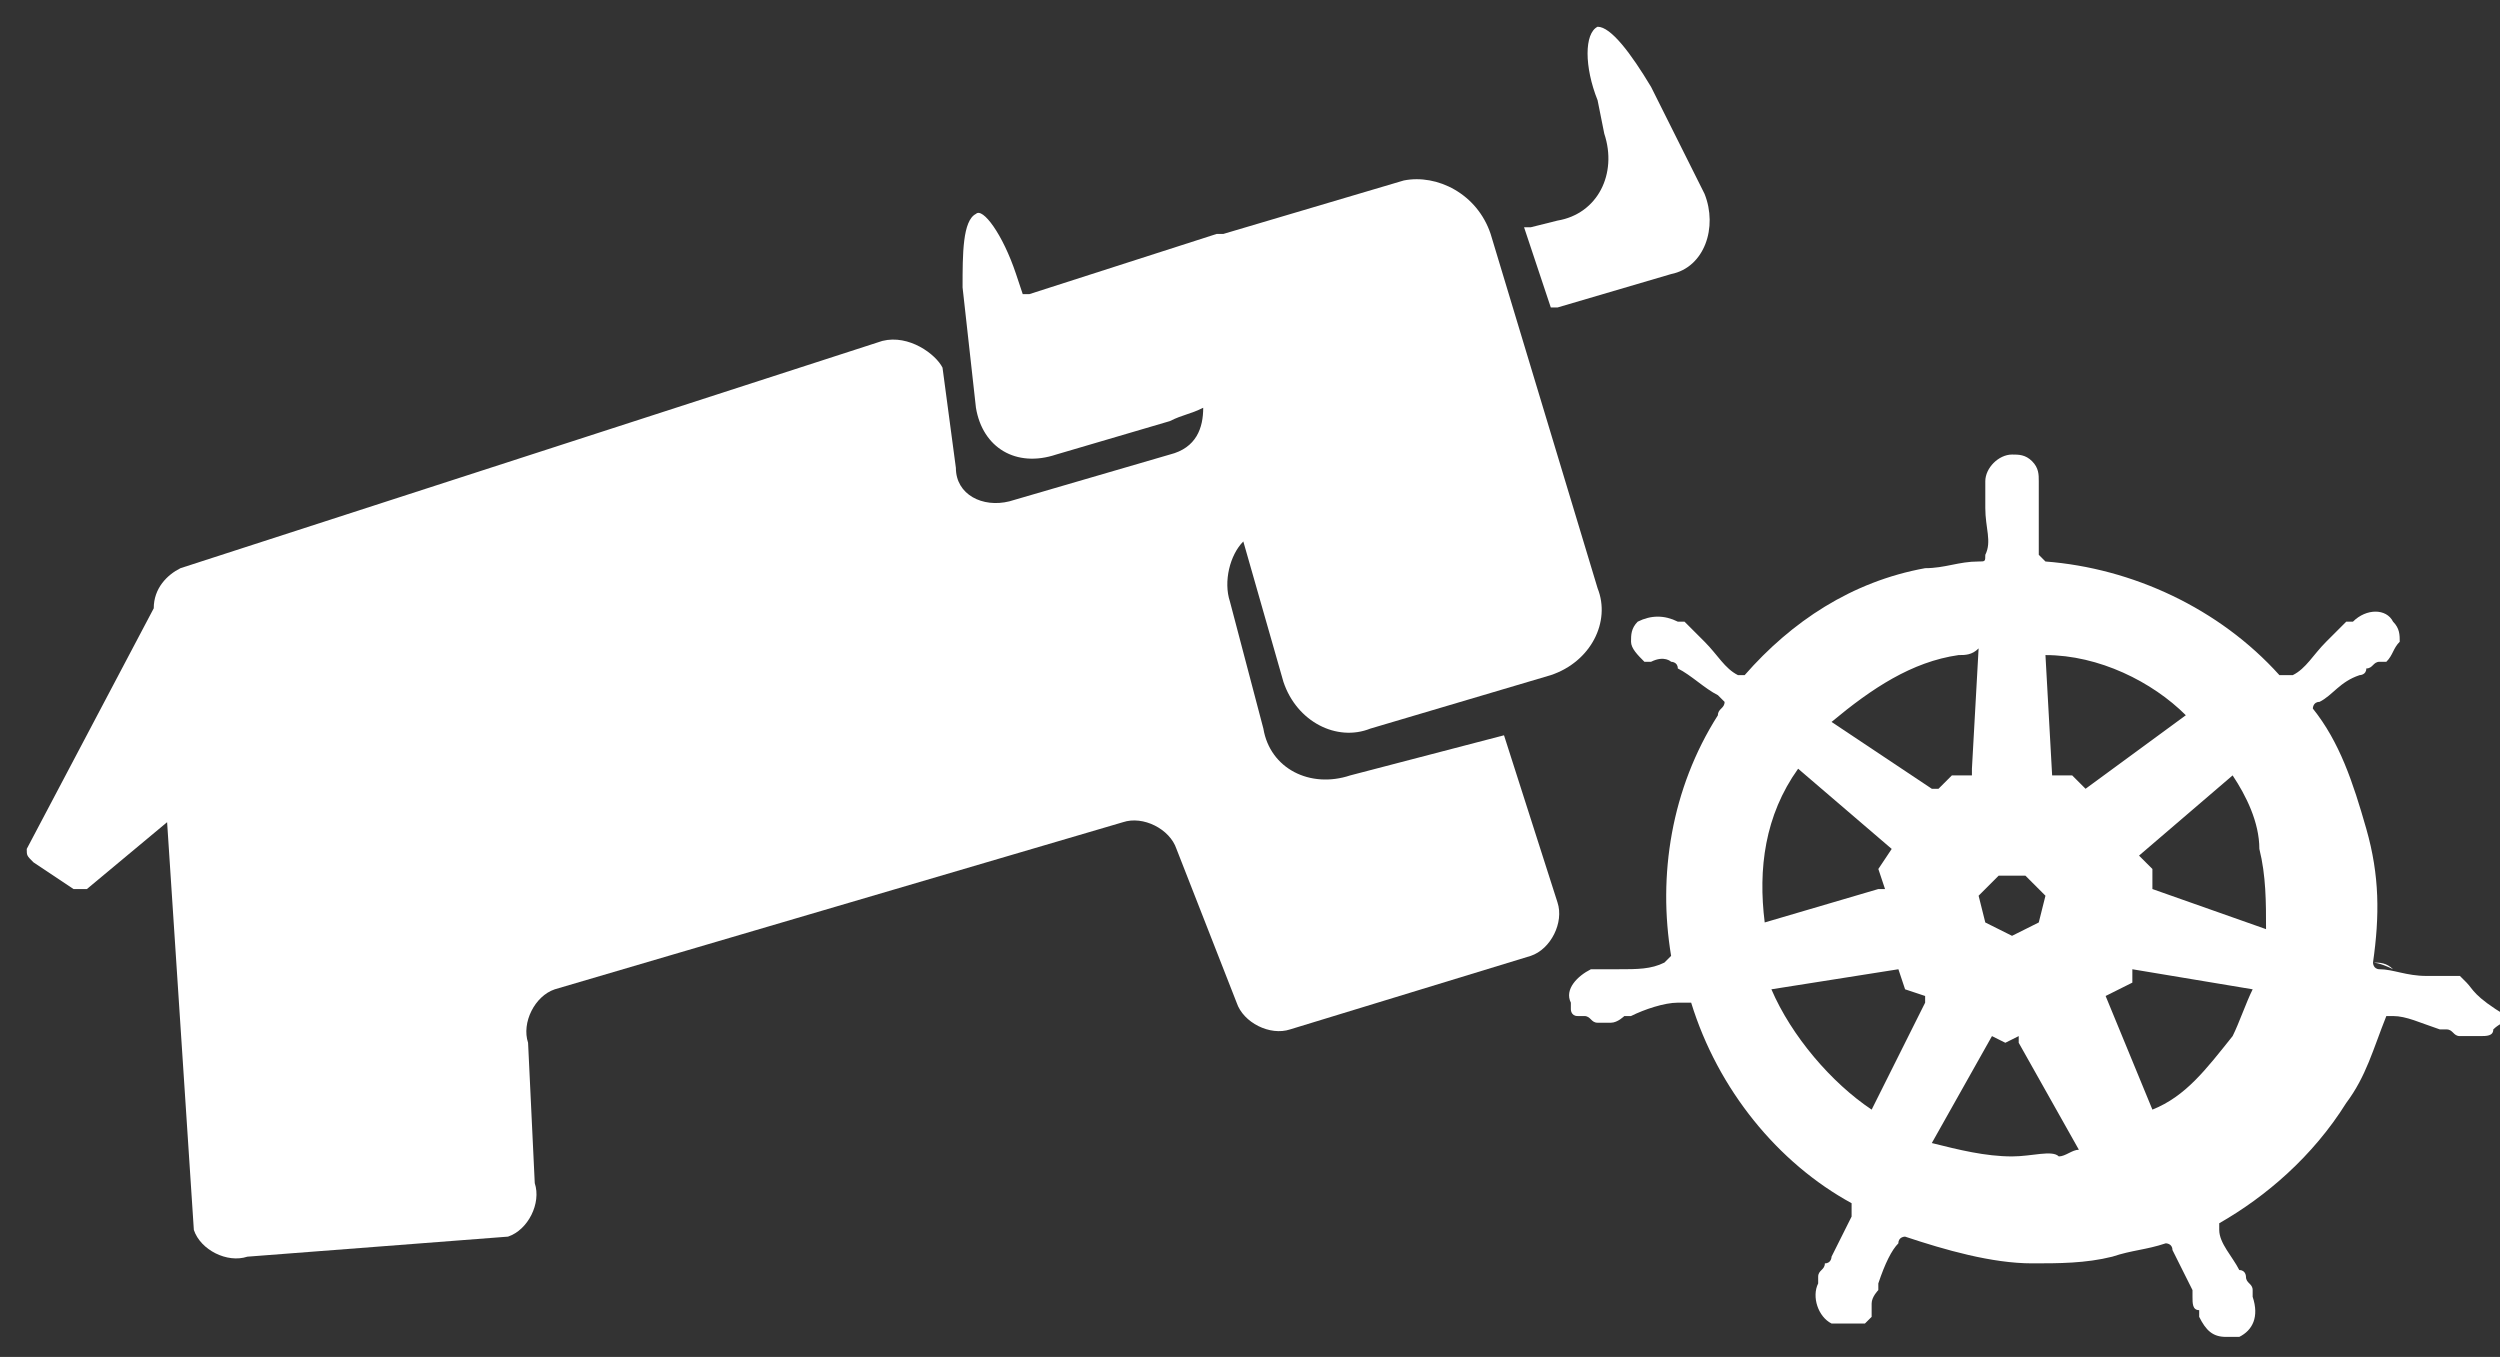 <?xml version="1.0" encoding="utf-8"?>
<!-- Generator: Adobe Illustrator 19.1.0, SVG Export Plug-In . SVG Version: 6.00 Build 0)  -->
<svg version="1.1" id="Layer_1" xmlns="http://www.w3.org/2000/svg" xmlns:xlink="http://www.w3.org/1999/xlink" x="0px" y="0px"
	 viewBox="0 0 37.4 20.3" style="enable-background:new 0 0 37.4 20.3;" xml:space="preserve">
<rect x="0" y="0" width="37.4" height="20.3" fill="#333333" stroke="none"/>
<style type="text/css">
	.st0{fill:#FFFFFF;}
</style>
<g>
	<g id="surface1_1_">
		<path class="st0" d="M25.5,2.9l-0.8-1.6c-0.3-0.5-0.6-0.9-0.8-0.9c-0.2,0.1-0.2,0.6,0,1.1L24,2c0.2,0.6-0.1,1.2-0.7,1.3l-0.4,0.1
			c0,0-0.1,0-0.1,0l0.4,1.2c0,0,0.1,0,0.1,0l1.7-0.5C25.5,4,25.7,3.4,25.5,2.9"/>
		<path class="st0" d="M21,2.7l-2.7,0.8c0,0,0,0-0.1,0l-2.8,0.9c0,0-0.1,0-0.1,0l-0.1-0.3c-0.2-0.6-0.5-1-0.6-0.9
			c-0.2,0.1-0.2,0.6-0.2,1.1l0.2,1.8c0.1,0.6,0.6,0.9,1.2,0.7l1.7-0.5c0.2-0.1,0.3-0.1,0.5-0.2c0,0.3-0.1,0.6-0.5,0.7l-2.4,0.7
			c-0.4,0.1-0.8-0.1-0.8-0.5l-0.2-1.5C14,5.3,13.6,5,13.2,5.1L2.7,8.5C2.5,8.6,2.3,8.8,2.3,9.1l-1.9,3.6c0,0.1,0,0.1,0.1,0.2
			l0.6,0.4c0.1,0,0.2,0,0.2,0l1.2-1l0.4,6.1c0.1,0.3,0.5,0.5,0.8,0.4l3.9-0.3c0.3-0.1,0.5-0.5,0.4-0.8l-0.1-2.1
			c-0.1-0.3,0.1-0.7,0.4-0.8l8.5-2.5c0.3-0.1,0.7,0.1,0.8,0.4l0.9,2.3c0.1,0.3,0.5,0.5,0.8,0.4l3.6-1.1c0.3-0.1,0.5-0.5,0.4-0.8
			l-0.8-2.5l-2.3,0.6c-0.6,0.2-1.2-0.1-1.3-0.7L18.4,9c-0.1-0.3,0-0.7,0.2-0.9l0.6,2.1c0.2,0.6,0.8,0.9,1.3,0.7l2.7-0.8
			c0.6-0.2,0.9-0.8,0.7-1.3l-1.6-5.3C22.1,2.9,21.5,2.6,21,2.7"/>
	</g>
	<path class="st0" d="M36.9,14.7C36.9,14.7,36.9,14.7,36.9,14.7c0,0-0.1-0.1-0.1-0.1c0,0,0,0,0,0c0,0-0.1,0-0.1,0c0,0,0,0,0,0l0,0
		l0,0l0,0c0,0,0,0,0,0c0,0-0.1,0-0.1,0c-0.1,0-0.2,0-0.2,0c0,0-0.1,0-0.1,0l0,0c-0.3,0-0.5-0.1-0.7-0.1c-0.1,0-0.1-0.1-0.1-0.1
		c0.1-0.7,0.1-1.3-0.1-2c-0.2-0.7-0.4-1.3-0.8-1.8c0,0,0-0.1,0.1-0.1c0.2-0.1,0.3-0.3,0.6-0.4l0,0c0,0,0.1,0,0.1-0.1
		c0.1,0,0.1-0.1,0.2-0.1c0,0,0,0,0.1,0c0,0,0,0,0,0c0,0,0,0,0,0c0,0,0,0,0,0l0,0l0,0c0.1-0.1,0.1-0.2,0.2-0.3c0-0.1,0-0.2-0.1-0.3
		c-0.1-0.2-0.4-0.2-0.6,0l0,0l0,0c0,0,0,0,0,0c0,0,0,0,0,0c0,0,0,0,0,0c0,0,0,0-0.1,0c-0.1,0.1-0.1,0.1-0.2,0.2c0,0-0.1,0.1-0.1,0.1
		l0,0c-0.2,0.2-0.3,0.4-0.5,0.5c-0.1,0-0.1,0-0.2,0c-0.9-1-2.2-1.6-3.5-1.7c0,0-0.1-0.1-0.1-0.1c0-0.2,0-0.4,0-0.7l0,0
		c0,0,0-0.1,0-0.1c0-0.1,0-0.2,0-0.2c0,0,0,0,0-0.1c0,0,0,0,0,0c0,0,0,0,0,0l0,0c0-0.1,0-0.2-0.1-0.3c-0.1-0.1-0.2-0.1-0.3-0.1
		c-0.2,0-0.4,0.2-0.4,0.4l0,0v0c0,0,0,0,0,0c0,0,0,0.1,0,0.1c0,0.1,0,0.2,0,0.2c0,0,0,0.1,0,0.1l0,0c0,0.3,0.1,0.5,0,0.7
		c0,0.1,0,0.1-0.1,0.1c-0.3,0-0.5,0.1-0.8,0.1l0,0c-1.1,0.2-2,0.8-2.7,1.6c0,0-0.1,0-0.1,0c-0.2-0.1-0.3-0.3-0.5-0.5l0,0
		c0,0-0.1-0.1-0.1-0.1c-0.1-0.1-0.1-0.1-0.2-0.2c0,0,0,0-0.1,0c0,0,0,0,0,0l0,0l0,0c-0.2-0.1-0.4-0.1-0.6,0
		c-0.1,0.1-0.1,0.2-0.1,0.3c0,0.1,0.1,0.2,0.2,0.3c0,0,0,0,0,0c0,0,0,0,0,0c0,0,0,0,0.1,0C24.9,9.8,25,9.9,25,9.9c0,0,0.1,0,0.1,0.1
		l0,0c0.2,0.1,0.4,0.3,0.6,0.4c0,0,0.1,0.1,0.1,0.1c0,0.1-0.1,0.1-0.1,0.2c-0.7,1.1-0.9,2.4-0.7,3.6c0,0-0.1,0.1-0.1,0.1
		c-0.2,0.1-0.4,0.1-0.7,0.1l0,0c0,0-0.1,0-0.1,0c-0.1,0-0.2,0-0.2,0c0,0,0,0-0.1,0c0,0,0,0,0,0l0,0l0,0c-0.2,0.1-0.4,0.3-0.3,0.5
		c0,0,0,0,0,0.1c0,0,0,0,0,0c0,0,0,0.1,0.1,0.1c0,0,0,0,0,0c0,0,0,0,0.1,0c0.1,0,0.1,0.1,0.2,0.1c0,0,0.1,0,0.1,0c0,0,0,0,0,0
		c0,0,0,0,0,0c0,0,0.1,0,0.1,0c0.1,0,0.2-0.1,0.2-0.1c0,0,0.1,0,0.1,0l0,0c0.2-0.1,0.5-0.2,0.7-0.2c0.1,0,0.1,0,0.2,0
		c0.4,1.3,1.3,2.4,2.4,3c0,0,0,0.1,0,0.2c-0.1,0.2-0.2,0.4-0.3,0.6l0,0c0,0,0,0.1-0.1,0.1c0,0.1-0.1,0.1-0.1,0.2c0,0,0,0,0,0.1
		c0,0,0,0,0,0c-0.1,0.2,0,0.5,0.2,0.6c0,0,0.1,0,0.2,0c0,0,0,0,0.1,0c0,0,0,0,0,0c0,0,0,0,0.1,0c0,0,0,0,0,0c0,0,0,0,0.1,0
		c0,0,0,0,0.1-0.1c0,0,0,0,0-0.1c0,0,0,0,0,0l0,0l0,0c0,0,0,0,0,0c0,0,0,0,0-0.1c0-0.1,0.1-0.2,0.1-0.2c0,0,0-0.1,0-0.1l0,0
		c0.1-0.3,0.2-0.5,0.3-0.6c0-0.1,0.1-0.1,0.1-0.1c0.6,0.2,1.3,0.4,1.9,0.4c0.4,0,0.8,0,1.2-0.1c0.3-0.1,0.5-0.1,0.8-0.2c0,0,0,0,0,0
		c0,0,0,0,0,0c0,0,0.1,0,0.1,0.1c0.1,0.2,0.2,0.4,0.3,0.6l0,0c0,0,0,0.1,0,0.1c0,0.1,0,0.2,0.1,0.2c0,0,0,0,0,0.1c0,0,0,0,0,0h0
		c0.1,0.2,0.2,0.3,0.4,0.3c0.1,0,0.1,0,0.2,0c0.2-0.1,0.3-0.3,0.2-0.6l0,0l0,0c0,0,0,0,0,0c0,0,0,0,0-0.1c0-0.1-0.1-0.1-0.1-0.2
		c0,0,0-0.1-0.1-0.1l0,0c-0.1-0.2-0.3-0.4-0.3-0.6c0-0.1,0-0.1,0-0.1c0.7-0.4,1.4-1,1.9-1.8c0.3-0.4,0.4-0.8,0.6-1.3
		c0,0,0.1,0,0.1,0c0.2,0,0.4,0.1,0.7,0.2l0,0c0,0,0.1,0,0.1,0c0.1,0,0.1,0.1,0.2,0.1c0,0,0,0,0.1,0c0,0,0,0,0.1,0v0c0,0,0.1,0,0.1,0
		c0.1,0,0.2,0,0.2-0.1c0.1-0.1,0.2-0.1,0.2-0.2C37,14.9,37,14.8,36.9,14.7z M26.9,11.5l1.4,1.2c0,0,0,0,0,0L28.1,13l0.1,0.3
		c0,0,0,0-0.1,0l-1.7,0.5C26.3,13,26.4,12.2,26.9,11.5z M30.5,13.8l-0.4,0.2l-0.4-0.2l-0.1-0.4l0.3-0.3h0.4l0.3,0.3L30.5,13.8z
		 M36.3,14.5c0,0,0.1,0,0.1,0C36.4,14.5,36.4,14.5,36.3,14.5z M35.5,14.4c0.1,0,0.2,0,0.3,0.1C35.6,14.4,35.5,14.4,35.5,14.4z
		 M35.8,14.5c0.1,0,0.1,0,0.2,0C36,14.5,35.9,14.5,35.8,14.5z M32.2,13.3L32.2,13.3L32.2,13.3C32.1,13.3,32.1,13.3,32.2,13.3l0-0.3
		L32,12.8c0,0,0,0,0,0l1.4-1.2c0.2,0.3,0.4,0.7,0.4,1.1c0.1,0.4,0.1,0.8,0.1,1.2L32.2,13.3z M30.4,8C30.4,7.9,30.4,7.9,30.4,8
		C30.4,7.9,30.4,7.9,30.4,8z M25,15C25,15,25,15,25,15C25,15,25,15,25,15z M28.4,14.5C28.4,14.5,28.4,14.5,28.4,14.5l0.1,0.3
		l0.3,0.1c0,0,0,0.1,0,0.1l0,0L28,16.6c-0.6-0.4-1.2-1.1-1.5-1.8L28.4,14.5z M33.2,19C33.2,19,33.2,19,33.2,19
		C33.2,19,33.2,19,33.2,19z M35.6,9.1C35.6,9.1,35.5,9,35.6,9.1C35.5,9,35.6,9.1,35.6,9.1z M35.5,9c0,0-0.1,0-0.1,0
		C35.4,9,35.4,9,35.5,9z M35.3,9C35.3,9,35.3,9,35.3,9C35.3,9,35.3,9,35.3,9C35.3,9,35.3,9,35.3,9z M32.7,10.7l-1.5,1.1c0,0,0,0,0,0
		L31,11.6h-0.3c0,0,0,0,0,0l-0.1-1.8C31.4,9.8,32.2,10.2,32.7,10.7z M29.3,9.8C29.3,9.8,29.3,9.8,29.3,9.8c0.1,0,0.2,0,0.3-0.1
		l-0.1,1.8c0,0,0,0,0,0.1h-0.3L29,11.8c0,0,0,0-0.1,0l-1.5-1C28,10.3,28.6,9.9,29.3,9.8z M30.1,17.3c-0.4,0-0.8-0.1-1.2-0.2l0.9-1.6
		c0,0,0,0,0,0l0.2,0.1l0.2-0.1c0,0,0,0,0,0.1l0.9,1.6c-0.1,0-0.2,0.1-0.3,0.1C30.7,17.2,30.4,17.3,30.1,17.3z M32.2,16.6l-0.7-1.7
		c0,0,0,0,0,0l0.4-0.2v-0.2l1.8,0.3c-0.1,0.2-0.2,0.5-0.3,0.7C33,16,32.7,16.4,32.2,16.6z"/>
</g>
</svg>
